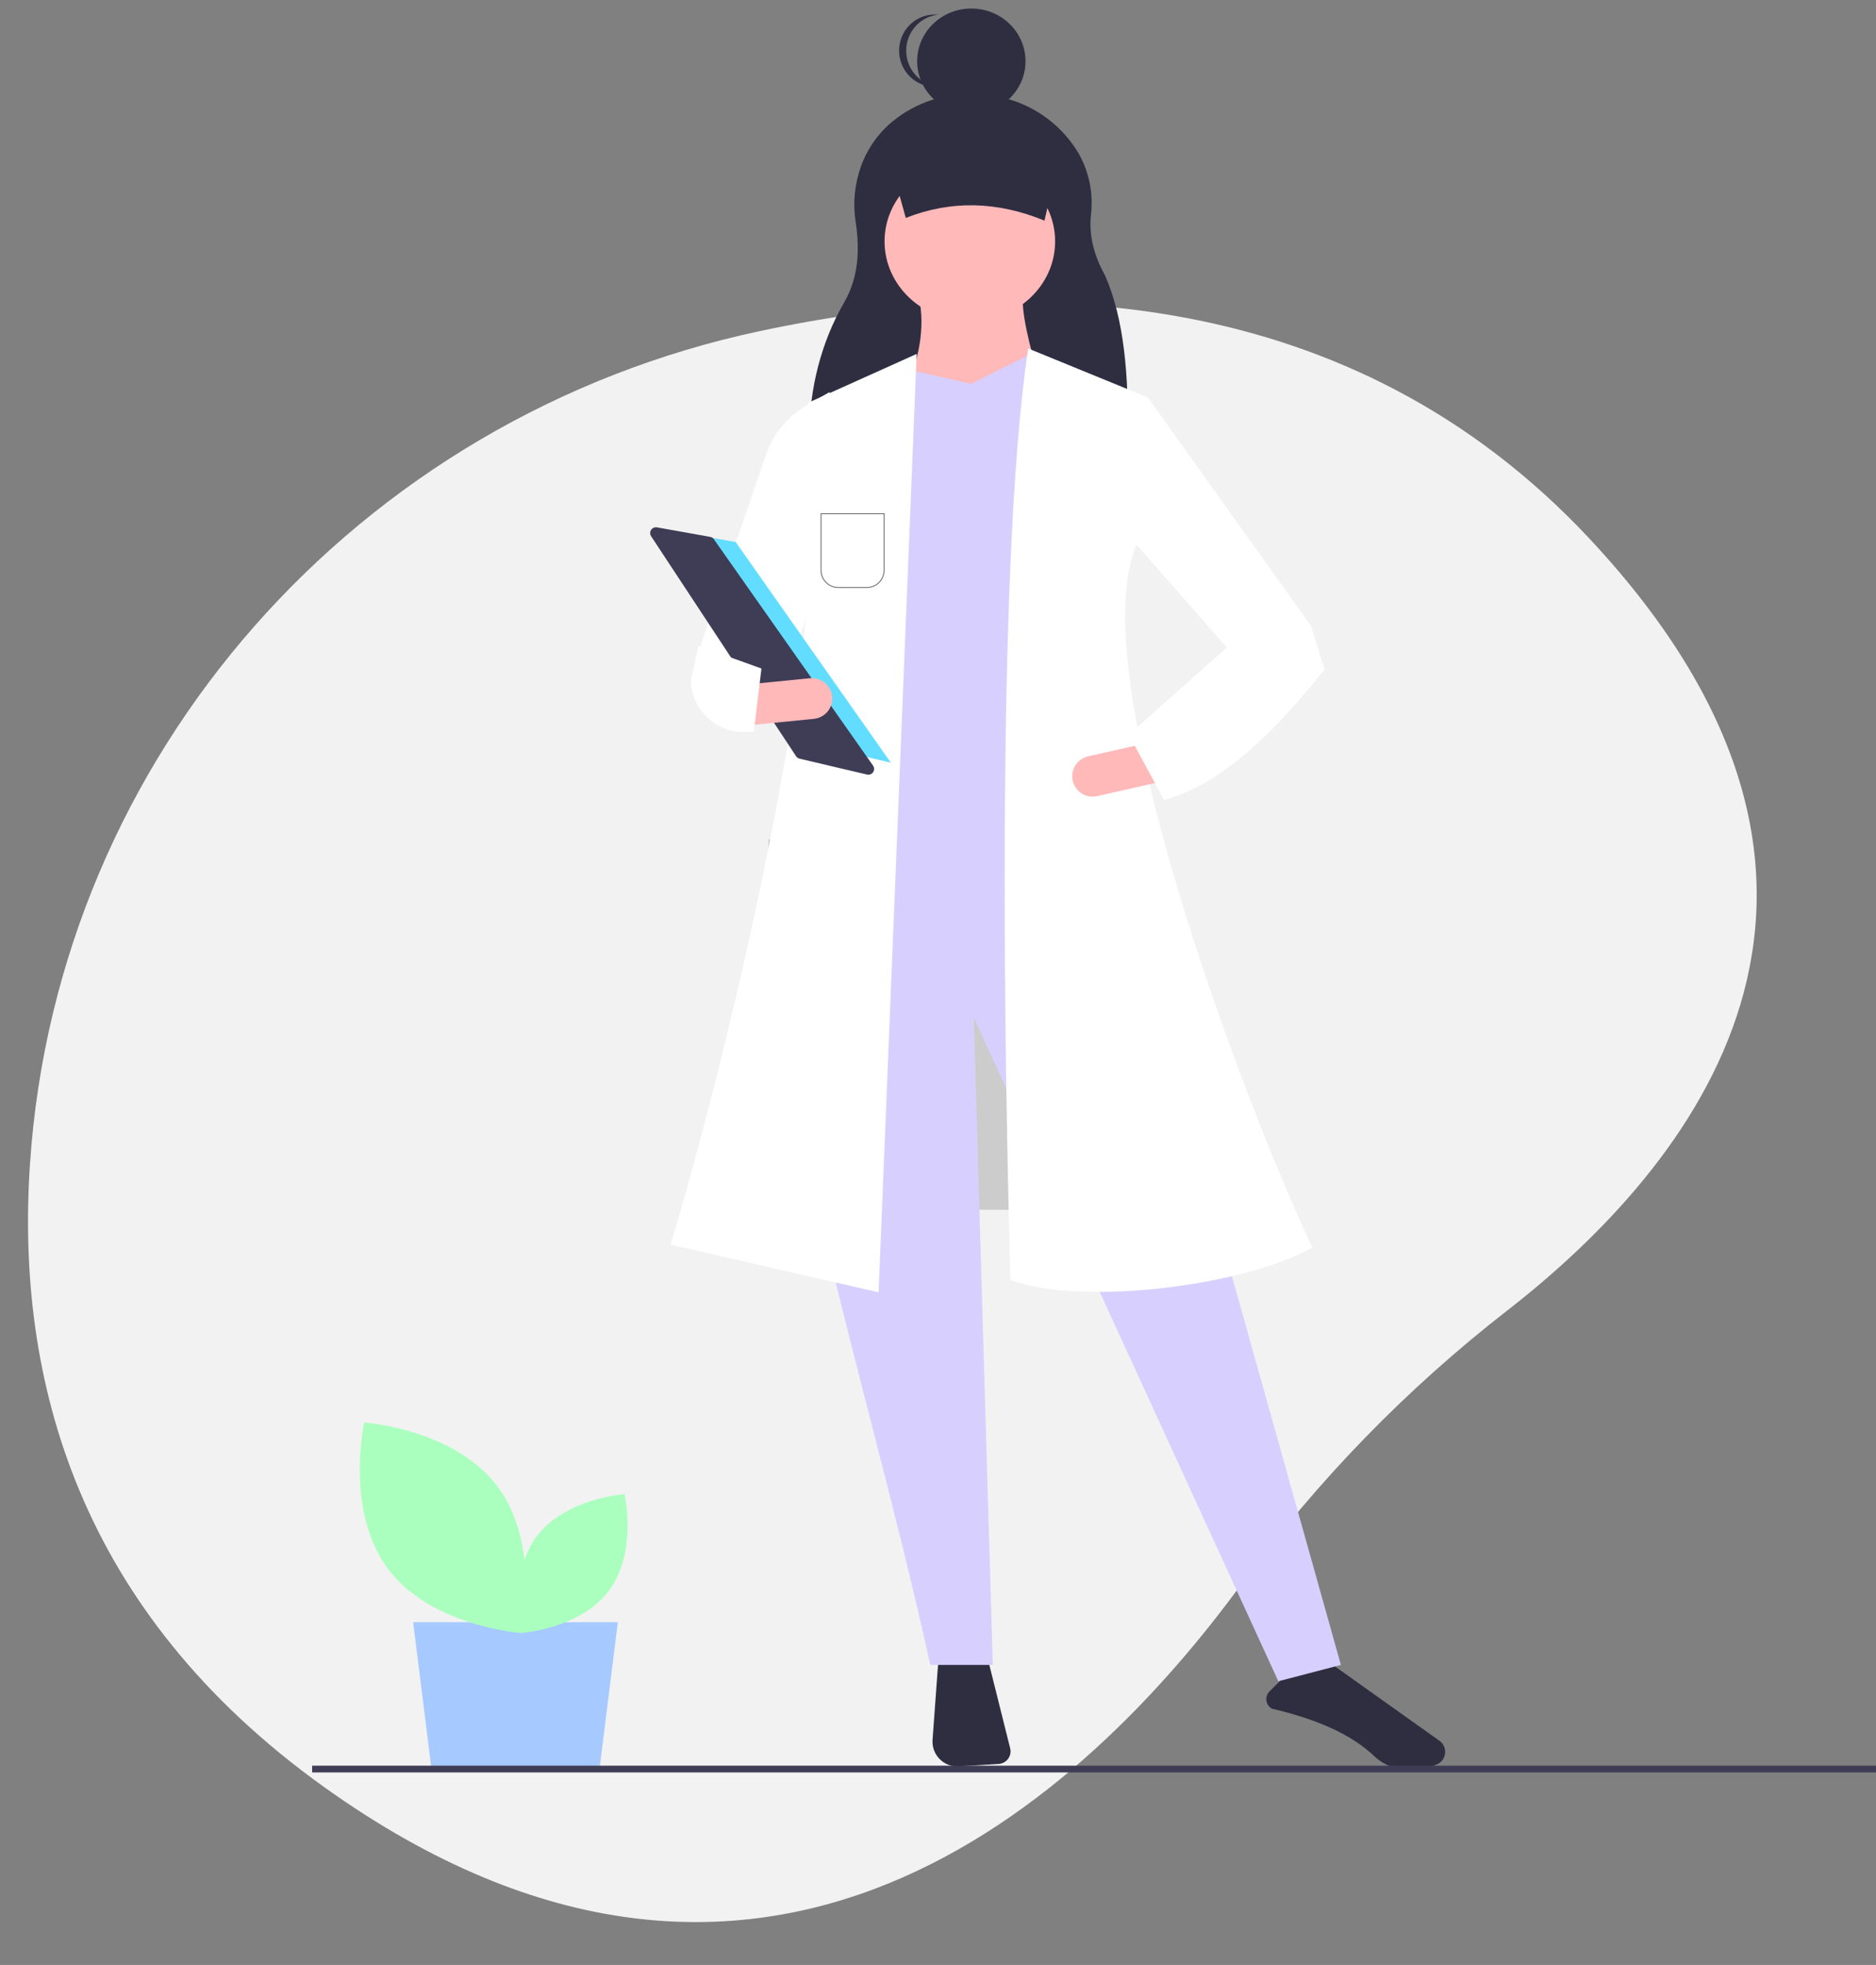 <svg width="212" height="222" viewBox="0 0 212 222" fill="none" xmlns="http://www.w3.org/2000/svg">
<rect x="0" y="0" width="212" height="222" fill="#808080" stroke="none"/>
<path d="M85.803 37.422C40.43 47.101 6.473 85.286 3.386 131.525C1.754 155.97 8.886 182.035 36.598 201.881C86.137 237.357 122.636 203.138 140.284 178.98C148.826 167.309 158.959 156.887 170.387 148.016C190.937 132.031 216.914 100.757 179.642 60.879C152.627 31.975 116.026 30.974 85.803 37.422Z" fill="#F2F2F2"/>
<path d="M124.242 94.842H86.826V136.68H124.242V94.842Z" fill="#CCCCCC"/>
<path d="M67.778 199.607H48.729L46.688 183.28H69.819L67.778 199.607Z" fill="#A6C9FF"/>
<path d="M106.027 187.78L105.384 196.568C105.355 196.966 105.411 197.365 105.549 197.739C105.687 198.114 105.903 198.454 106.184 198.738C106.464 199.022 106.801 199.242 107.174 199.385C107.546 199.527 107.945 199.588 108.343 199.564L112.857 199.291C113.066 199.278 113.27 199.22 113.454 199.119C113.638 199.019 113.797 198.879 113.921 198.71C114.045 198.541 114.13 198.347 114.171 198.142C114.211 197.936 114.205 197.724 114.155 197.521L111.649 187.499L106.027 187.78Z" fill="#2F2E41"/>
<path d="M143.735 193.047C149.047 194.29 152.842 196.056 155.335 198.447C156.223 199.291 157.384 199.789 158.608 199.85C160.172 199.932 161.45 199.757 162.411 199.328H162.411C162.657 199.219 162.87 199.047 163.027 198.828C163.184 198.61 163.279 198.354 163.304 198.086C163.333 197.814 163.289 197.539 163.176 197.29C163.063 197.04 162.885 196.826 162.661 196.669L150.063 187.704L144.711 189.845L143.463 191.093C143.327 191.229 143.225 191.393 143.165 191.575C143.104 191.756 143.086 191.949 143.112 192.138C143.139 192.327 143.209 192.508 143.317 192.666C143.425 192.823 143.568 192.954 143.735 193.047H143.735Z" fill="#2F2E41"/>
<path d="M127.433 49.498L91.421 49.165C91.511 43.92 92.732 38.769 95.4 34.16C97.151 31.133 97.114 27.838 96.691 25.063C96.04 20.78 97.555 16.397 100.922 13.671C103.495 11.584 106.742 10.509 110.052 10.65L110.752 10.679C113.029 10.774 115.247 11.439 117.2 12.614C119.154 13.789 120.781 15.436 121.932 17.404C123.103 19.504 123.574 21.923 123.28 24.309C123.052 26.554 123.598 28.823 124.875 31.113C127.079 36.141 127.557 42.575 127.433 49.498Z" fill="#2F2E41"/>
<path d="M151.528 188.104L144.46 189.948L110.043 114.967L112.194 188.104H105.126C97.573 153.695 83.938 113.984 90.068 101.446L126.637 99.295L151.528 188.104Z" fill="#D7D0FF"/>
<path d="M109.598 36.308C114.92 36.308 119.235 32.263 119.235 27.273C119.235 22.283 114.92 18.237 109.598 18.237C104.275 18.237 99.96 22.283 99.96 27.273C99.96 32.263 104.275 36.308 109.598 36.308Z" fill="#FFB9B9"/>
<path d="M118.032 44.904L102.36 43.982C103.896 40.456 104.509 37.062 103.896 33.841H115.574C115.547 36.314 116.778 40.592 118.032 44.904Z" fill="#FFB9B9"/>
<path d="M127.865 102.06L93.448 104.519L96.982 43.52L102.974 41.83L109.735 43.367L116.495 39.986L120.797 41.523L127.865 102.06Z" fill="#D7D0FF"/>
<path d="M99.287 146.004L75.779 140.626C82.769 117.446 95.362 64.416 91.297 45.518L103.589 39.986L99.287 146.004Z" fill="white"/>
<path d="M87.917 79.012L79.005 73.48L86.605 51.221C87.453 48.925 89.077 46.996 91.195 45.769L93.756 44.287L92.219 66.72L87.917 79.012Z" fill="white"/>
<path d="M148.301 140.932C140.882 145.225 122.335 147.618 114.191 144.619C113.592 123.676 112.417 64.433 116.189 39.37L129.71 44.901L128.481 61.495C122.016 75.691 140.787 125.133 148.301 140.932Z" fill="white"/>
<path d="M147.226 76.247L138.928 73.481L127.866 60.882L129.71 44.902L148.147 70.715L147.226 76.247Z" fill="white"/>
<path d="M121.223 88.21C121.359 88.806 121.725 89.323 122.242 89.649C122.759 89.975 123.384 90.083 123.98 89.949L131.023 88.354L130.005 83.858L122.962 85.453C122.366 85.588 121.848 85.954 121.521 86.472C121.195 86.989 121.088 87.614 121.223 88.21Z" fill="#FFB9B9"/>
<path d="M118.032 24.927C112.741 22.752 107.515 22.594 102.36 24.62L100.209 16.938H119.876L118.032 24.927Z" fill="#2F2E41"/>
<path d="M127.558 83.009L131.553 90.384C138.272 88.51 144.096 82.602 149.684 75.633L148.147 70.717L138.621 73.175L127.558 83.009Z" fill="white"/>
<path d="M75.471 59.873L83.141 61.242L100.67 86.167L91.357 83.976L75.471 59.873Z" fill="#63DDFF"/>
<path d="M74.111 59.569C73.994 59.571 73.88 59.604 73.78 59.665C73.681 59.726 73.599 59.813 73.545 59.916C73.49 60.02 73.464 60.136 73.469 60.252C73.475 60.369 73.512 60.482 73.576 60.58L89.961 85.441C90.053 85.579 90.194 85.678 90.356 85.716L97.98 87.51C98.108 87.54 98.243 87.531 98.366 87.483C98.489 87.434 98.594 87.35 98.668 87.241C98.742 87.131 98.781 87.002 98.78 86.87C98.779 86.738 98.737 86.609 98.661 86.501L80.671 60.922C80.623 60.852 80.561 60.793 80.489 60.747C80.417 60.701 80.337 60.67 80.253 60.655L74.234 59.58C74.194 59.573 74.152 59.569 74.111 59.569Z" fill="#3F3D56"/>
<path d="M84.332 77.343L84.788 81.93L91.974 81.216C92.582 81.156 93.142 80.856 93.529 80.384C93.916 79.911 94.1 79.304 94.04 78.695C93.98 78.087 93.68 77.528 93.207 77.14C92.734 76.753 92.127 76.569 91.519 76.629L84.332 77.343Z" fill="#FFB9B9"/>
<path d="M78.084 76.811C78.094 78.375 78.723 79.871 79.832 80.974C80.941 82.077 82.441 82.697 84.005 82.699H85.186L86.047 75.53L78.924 72.966L78.084 76.811Z" fill="white"/>
<path d="M43.837 177.24C48.742 183.808 58.923 184.5 58.923 184.5C58.923 184.5 61.153 174.541 56.248 167.973C51.343 161.404 41.162 160.713 41.162 160.713C41.162 160.713 38.932 170.671 43.837 177.24Z" fill="#ABFFBE"/>
<path d="M68.824 179.709C65.587 184.044 58.869 184.5 58.869 184.5C58.869 184.5 57.398 177.929 60.634 173.594C63.871 169.26 70.589 168.804 70.589 168.804C70.589 168.804 72.06 175.375 68.824 179.709Z" fill="#ABFFBE"/>
<path d="M212 199.488H35.274V200.25H212V199.488Z" fill="#3F3D56"/>
<path d="M109.766 12.867C113.148 12.867 115.889 10.202 115.889 6.914C115.889 3.627 113.148 0.962 109.766 0.962C106.385 0.962 103.644 3.627 103.644 6.914C103.644 10.202 106.385 12.867 109.766 12.867Z" fill="#2F2E41"/>
<path d="M102.407 5.722C102.407 4.711 102.777 3.735 103.445 2.984C104.114 2.234 105.033 1.762 106.024 1.661C105.892 1.648 105.758 1.641 105.622 1.641C104.556 1.641 103.534 2.071 102.78 2.836C102.026 3.602 101.603 4.64 101.603 5.722C101.603 6.805 102.026 7.843 102.78 8.609C103.534 9.374 104.556 9.804 105.622 9.804C105.758 9.804 105.892 9.797 106.024 9.784C105.033 9.682 104.114 9.211 103.445 8.46C102.777 7.71 102.407 6.734 102.407 5.722Z" fill="#2F2E41"/>
<path d="M92.782 58.043H99.91V64.426C99.91 65.503 99.037 66.376 97.96 66.376H94.732C93.655 66.376 92.782 65.503 92.782 64.426V58.043Z" stroke="#696969" stroke-width="0.1"/>
</svg>
